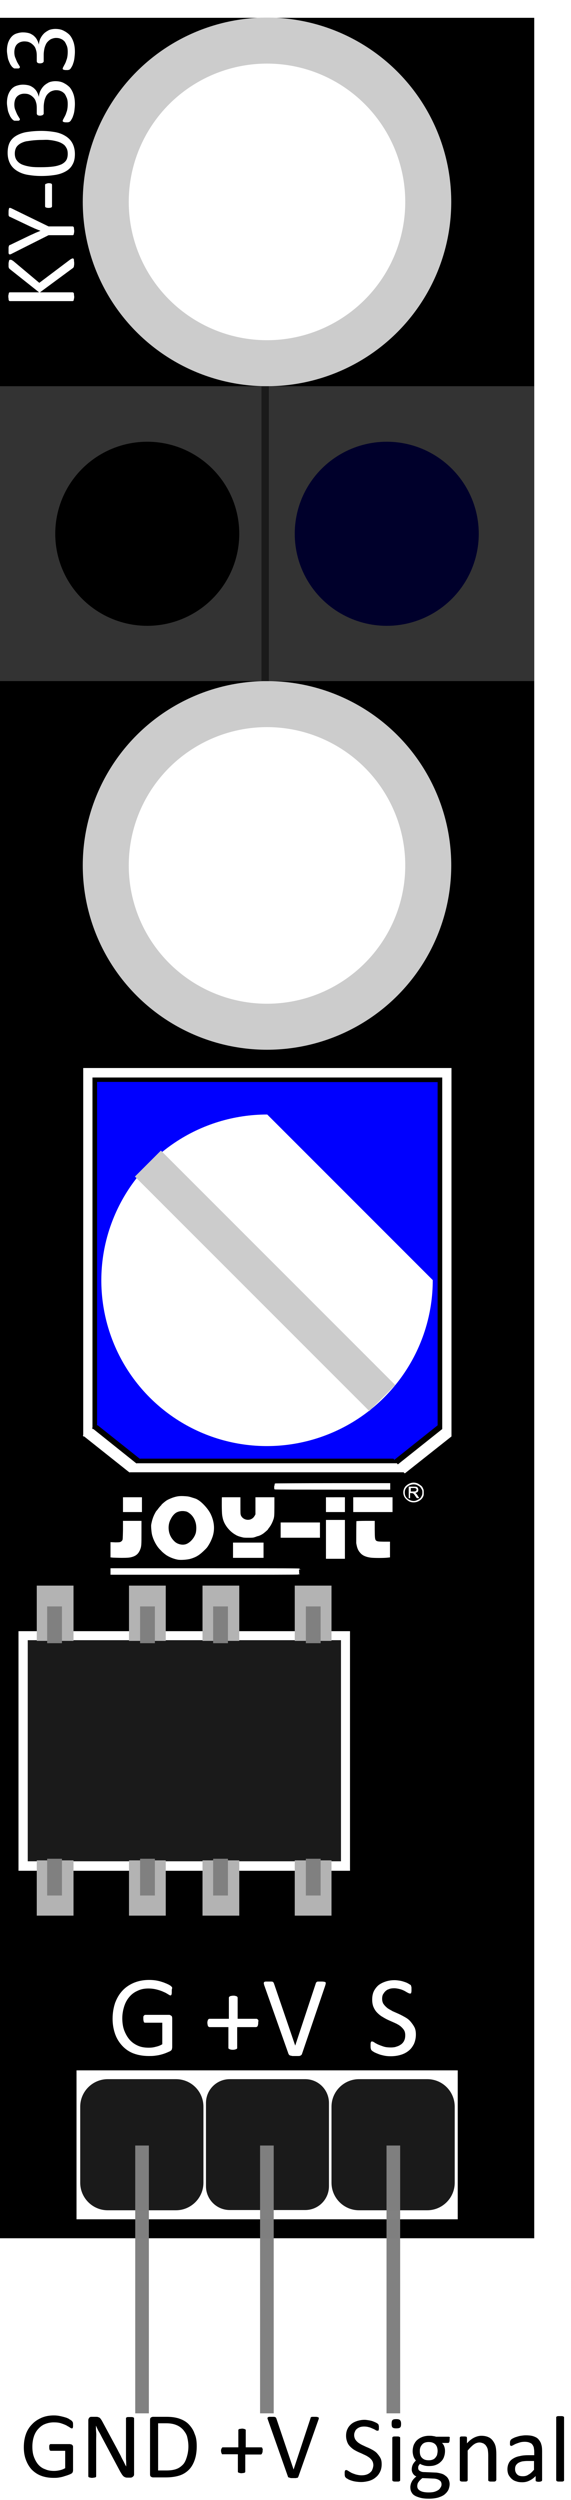 <?xml version="1.0" encoding="utf-8"?>
<!-- Generator: Adobe Illustrator 27.8.0, SVG Export Plug-In . SVG Version: 6.00 Build 0)  -->
<svg version="1.1"
	 id="svg8" xmlns:svg="http://www.w3.org/2000/svg" xmlns:rdf="http://www.w3.org/1999/02/22-rdf-syntax-ns#" xmlns:sodipodi="http://sodipodi.sourceforge.net/DTD/sodipodi-0.dtd" xmlns:dc="http://purl.org/dc/elements/1.1/" xmlns:inkscape="http://www.inkscape.org/namespaces/inkscape" xmlns:cc="http://creativecommons.org/ns#" inkscape:export-xdpi="92.921417" inkscape:export-ydpi="92.921417" inkscape:version="0.92.4 (5da689c313, 2019-01-14)"
	 xmlns="http://www.w3.org/2000/svg" xmlns:xlink="http://www.w3.org/1999/xlink" x="0px" y="0px" viewBox="0 0 247 1081"
	 style="enable-background:new 0 0 247 1081;" xml:space="preserve">
<style type="text/css">
	.st0{fill:#FFFFFF;}
	.st1{fill:#1A1A1A;}
	.st2{opacity:0.99;fill:#808080;enable-background:new    ;}
	.st3{fill:#0000FF;}
	.st4{fill:#CCCCCC;}
	.st5{fill:#B3B3B3;}
	.st6{fill:#333333;}
	.st7{fill:#00002B;}
	.st8{enable-background:new    ;}
</style>
<sodipodi:namedview  bordercolor="#666666" borderopacity="1.0" id="base" inkscape:current-layer="layer1" inkscape:cx="92.15125" inkscape:cy="1020.5943" inkscape:document-units="mm" inkscape:pageopacity="0" inkscape:pageshadow="2" inkscape:window-height="1017" inkscape:window-maximized="1" inkscape:window-width="1920" inkscape:window-x="-8" inkscape:window-y="-8" inkscape:zoom="0.22" pagecolor="#323237" showgrid="false">
	</sodipodi:namedview>
<g id="layer1" transform="translate(0,1058)" inkscape:groupmode="layer" inkscape:label="Ebene 1">
	<rect id="rect10" x="0" y="-1050.3" width="231.1" height="960.1"/>
	<rect id="rect821" x="33.1" y="-162.8" class="st0" width="164.9" height="64.4"/>
	<path id="rect825" class="st1" d="M184.8-159l-29.5,0c-6.5,0-11.9,5.3-11.9,11.9l0,32.9c0,6.5,5.3,11.9,11.9,11.9l29.5,0
		c6.5,0,11.9-5.3,11.9-11.9l0-32.9C196.7-153.7,191.4-159,184.8-159z"/>
	<path id="rect872" class="st1" d="M76.1-159l-29.5,0c-6.5,0-11.9,5.3-11.9,11.9l0,32.9c0,6.5,5.3,11.9,11.9,11.9l29.5,0
		c6.5,0,11.9-5.3,11.9-11.9l0-32.9C88-153.7,82.7-159,76.1-159z"/>
	<path id="rect874" class="st1" d="M132-159l-32.6,0c-5.7,0-10.3,4.6-10.3,10.3l0,36c0,5.7,4.6,10.3,10.3,10.3l32.6,0
		c5.7,0,10.3-4.6,10.3-10.3l0-36C142.3-154.4,137.7-159,132-159z"/>
	<rect id="rect947" x="167.2" y="-130.3" class="st2" width="5.9" height="115.8"/>
	<rect id="rect949" x="112.5" y="-130.3" class="st2" width="5.9" height="115.8"/>
	<rect id="rect951" x="58.5" y="-130.3" class="st2" width="5.9" height="115.8"/>
	<path id="rect78" inkscape:connector-curvature="0" class="st0" d="M36-596.2v158.7l-0.2,0.2l0.2,0.1v0.3h0.4l19.5,15.5v0H56
		l0.1,0.1l0.1-0.1h118.4l0.5,0.5l20.2-16v-159.3H36z"/>
	<path id="path2577" inkscape:connector-curvature="0" d="M40-592.2v151.5l-0.2,0.2l0.2,0.1v0.3h0.4l18.5,14.8v0h0.1l0.1,0.1
		l0.1-0.1h112.5l0.4,0.5l19.2-15.3v-152H40z"/>
	<path id="path2581" inkscape:connector-curvature="0" class="st3" d="M42-590.2v147.9l-0.1,0.2l0.1,0.1v0.3h0.3l18.1,14.4v0h0.1
		l0.1,0.1l0.1-0.1h109.5l0.4,0.5l18.7-14.9v-148.4L42-590.2z"/>
	
		<path id="path2585" sodipodi:cx="145.0013" sodipodi:cy="-364.24637" sodipodi:end="4.712389" sodipodi:open="true" sodipodi:rx="89.998688" sodipodi:ry="89.998688" sodipodi:start="0" sodipodi:type="arc" class="st0" d="
		M187.2-504.5c0,29-17.5,55.2-44.3,66.3c-26.8,11.1-57.6,5-78.1-15.5c-20.5-20.5-26.6-51.4-15.5-78.1c11.1-26.8,37.2-44.3,66.3-44.3
		"/>
	
		<rect id="rect2589" x="106.7" y="-576" transform="matrix(0.707 -0.707 0.707 0.707 390.157 -66.597)" class="st4" width="15.9" height="143.4"/>
	<rect id="rect2593" x="8" y="-352.7" class="st0" width="143.4" height="103.6"/>
	<rect id="rect2595" x="12" y="-348.8" class="st1" width="135.5" height="95.6"/>
	<rect id="rect2597" x="15.9" y="-253.6" class="st5" width="15.9" height="23.9"/>
	<rect id="rect2599" x="55.8" y="-253.6" class="st5" width="15.9" height="23.9"/>
	<rect id="rect2601" x="87.6" y="-253.6" class="st5" width="15.9" height="23.9"/>
	<rect id="rect2603" x="127.5" y="-253.6" class="st5" width="15.9" height="23.9"/>
	<rect id="rect2605" x="15.9" y="-372.4" class="st5" width="15.9" height="23.9"/>
	<rect id="rect2607" x="55.8" y="-372.4" class="st5" width="15.9" height="23.9"/>
	<rect id="rect2609" x="87.6" y="-372.4" class="st5" width="15.9" height="23.9"/>
	<rect id="rect2611" x="127.5" y="-372.4" class="st5" width="15.9" height="23.9"/>
	<circle id="path2621" class="st4" cx="115.5" cy="-683.8" r="79.7"/>
	<circle id="circle2623" class="st0" cx="115.5" cy="-683.8" r="59.8"/>
	<rect id="rect2667" x="20.4" y="-254.3" class="st2" width="6.4" height="15.9"/>
	<rect id="rect2669" x="60.6" y="-254.3" class="st2" width="6.4" height="15.9"/>
	<rect id="rect2671" x="92.2" y="-254.3" class="st2" width="6.4" height="15.9"/>
	<rect id="rect2673" x="132.3" y="-254.3" class="st2" width="6.4" height="15.9"/>
	<rect id="rect2675" x="20.4" y="-363.4" class="st2" width="6.4" height="15.9"/>
	<rect id="rect2677" x="60.6" y="-363.4" class="st2" width="6.4" height="15.9"/>
	<rect id="rect2679" x="92.2" y="-363.4" class="st2" width="6.4" height="15.9"/>
	<rect id="rect2681" x="132.3" y="-363.4" class="st2" width="6.4" height="15.9"/>
	<path id="path31-1" inkscape:connector-curvature="0" class="st0" d="M49.9-391.1c1.9,0,2.1-0.1,2.4-0.3c0.2-0.1,0.5-0.4,0.6-0.6
		c0.2-0.3,0.2-0.6,0.3-4.4l0-4l4,0l4,0v5c0,5.5,0,6-0.6,7.5c-0.8,1.9-1.9,2.8-4.2,3.3c-0.6,0.1-1.3,0.2-3.7,0.2
		c-1.6,0-3.4-0.1-3.9-0.1l-1-0.1l0-3.3l0-3.3L49.9-391.1L49.9-391.1z M88.2-379.9c34.4,0,42.9,0,41.4,0.2l-0.2,0l0.2,0.1
		c0.2,0.1,0.2,0.1-0.2,0.1c-0.3,0-0.1,0,0.3,0.1l0.7,0.1l-0.7,0c-0.4,0-0.6,0.1-0.5,0.1c0.2,0,0.2,0.2,0.2,0.9c0,0.9,0,0.9,0.3,0.9
		c0.2,0,0.2,0-0.2,0.1c-0.3,0-0.5,0.1-0.5,0.1c0,0.1-13.6,0.1-40.7,0.1H47.8v-1.4v-1.4L88.2-379.9z M57.3-410.6h4.1v3.2v3.2h-4.1
		h-4.1v-3.2v-3.2H57.3z M65.4-398.7c0.3-1.8,0.8-3.4,1.6-4.9c0.3-0.5,0.5-1,0.6-1c0,0,0.2-0.3,0.5-0.6c0.4-0.6,1.4-1.8,1.6-1.9
		c0.1,0,0.1-0.1,0.1-0.2c0-0.1,1-1,1.8-1.6c0.8-0.6,1.5-0.9,3-1.5c1.8-0.6,2.8-0.8,4.9-0.7c1.5,0.1,1.9,0.1,2.9,0.4
		c0.6,0.2,1.3,0.4,1.6,0.5s0.6,0.2,0.6,0.2c0.1,0,0.5,0.2,1,0.5c1.9,1.1,4.6,4.1,5.6,6.3c1.6,3.4,1.8,6.9,0.6,10.1
		c-0.5,1.3-0.9,2.1-1.5,3.1c-0.7,1.1-0.7,1.2-2.4,2.8c-1.9,1.8-3.3,2.6-5.8,3.3c-1.3,0.3-3.8,0.5-5.1,0.3c-1.8-0.3-4.1-1.2-5.5-2.3
		c-0.7-0.5-1.7-1.4-1.7-1.5c0,0-0.3-0.3-0.6-0.6c-1.5-1.5-3-4.3-3.5-6.7C65.5-395.7,65.3-398,65.4-398.7L65.4-398.7z M73.2-395.3
		c0.4,1.5,1.2,2.8,2.4,3.9c1.2,1.1,3.2,1.6,4.8,1.1c1.8-0.6,3.7-2.7,4.3-4.9c0.3-1.3,0.3-3.2-0.1-4.5c-0.5-1.8-1.5-3.2-2.8-4.1
		c-0.6-0.4-0.9-0.6-1.5-0.7c-1.4-0.3-2.8-0.1-3.8,0.4c-0.9,0.4-2,1.6-2.6,2.9C72.9-399.5,72.7-397.3,73.2-395.3L73.2-395.3z
		 M96-410.6c0.1,0,1.9,0,4.1,0l3.9,0l0,3.6c0,3.4,0,3.6,0.2,4.2c0.6,1.5,2.4,2.3,4.1,1.8c0.8-0.3,1.4-0.8,1.8-1.5l0.4-0.7l0-3.7
		l0-3.7h4.1h4.1l0,4.2c0,3.9-0.1,4.2-0.3,5c-0.5,1.6-1.2,3-2.1,4.1c-0.2,0.3-0.4,0.5-0.4,0.6c0,0.1-1,1-1.9,1.7
		c-0.8,0.6-1.9,1.1-2.4,1.2c-0.2,0-0.7,0.2-1.2,0.4c-0.9,0.3-1.1,0.3-2.9,0.3c-1.8,0-2.1,0-3.1-0.3c-1.6-0.4-2.1-0.7-3.2-1.4
		c-1.2-0.8-2.2-1.8-3.1-3c-1.2-1.7-1.7-3-2-5.1C95.9-404.2,95.9-410.5,96-410.6L96-410.6z M107.4-391h6.6v3.3v3.3h-6.6h-6.6v-3.3
		v-3.3H107.4z M118.7-415.7c0.1,0,0.1-0.2,0.1-0.4c0-0.4,0-0.4,0.5-0.5c0.3,0,11.5-0.1,25-0.1l24.5,0l0,1.4l0,1.4h-24.9
		c-13.7,0-25,0-25.1-0.1c-0.1-0.1-0.2-0.2-0.2-1C118.6-415.4,118.7-415.7,118.7-415.7L118.7-415.7z M129.9-399.7h8.5v3.3v3.3h-8.5
		h-8.5v-3.3v-3.3H129.9z M145.1-410.6h4.1v3.2v3.2h-4.1H141v-3.2v-3.2H145.1z M145.1-400.8h4.1v8.4v8.4h-4.1H141v-8.4v-8.4H145.1z
		 M161.3-410.6h8.5v3.2v3.2h-8.5h-8.5v-3.2v-3.2H161.3z M154.2-400.3c0.1,0,1.9-0.1,4-0.1l3.9,0l0,3.8c0.1,5.4-0.2,5.1,4,5.2l2.6,0
		v3.4v3.4l-1,0.1c-1.5,0.2-6.1,0.2-7.4,0c-2.2-0.3-3.6-1-4.5-2.1c-1-1.1-1.4-2.3-1.7-4.2C154.1-391.9,154.1-400.2,154.2-400.3
		L154.2-400.3z M174.6-413.8c0.2-0.7,0.6-1.4,1.1-1.8c1.8-1.6,4.1-1.8,5.9-0.4c0.9,0.6,1.1,0.9,1.4,1.6c0.3,0.6,0.3,0.8,0.3,1.8
		c0,1,0,1.2-0.3,1.8c-0.6,1.3-2.2,2.3-3.7,2.4c-1.4,0.1-2.5-0.3-3.6-1.4C174.6-410.8,174.2-412.4,174.6-413.8L174.6-413.8z
		 M175.4-411.1c0.4,0.9,1.5,1.7,2.7,2c1.2,0.3,2.1,0,3.4-0.9c0.3-0.2,0.6-0.5,0.8-1c0.3-0.6,0.4-0.8,0.4-1.6c0-0.8,0-1-0.4-1.6
		c-0.3-0.6-0.5-0.8-1-1.2c-0.4-0.2-0.9-0.5-1.2-0.6c-1.9-0.6-4.1,0.4-4.8,2.1C175-413.3,175-411.9,175.4-411.1z M178.4-415.2
		c0.8,0,1.6,0,1.8,0.1c0.7,0.2,1,1.5,0.5,2.1c-0.1,0.2-0.4,0.3-0.6,0.4l-0.4,0.1l0.4,0.4c0.2,0.2,0.5,0.7,0.7,1
		c0.2,0.3,0.4,0.6,0.4,0.6c0.2,0.1,0.1,0.3-0.4,0.3l-0.5,0l-0.7-1c-0.7-1.1-0.9-1.2-1.7-1.2h-0.5v1.1v1.1l-0.3,0l-0.3,0l0-2.5l0-2.5
		L178.4-415.2z M178.6-413.1c0.8,0,1,0,1.3-0.2c0.6-0.5,0.3-1.2-0.6-1.3c-0.4,0-1.4,0-1.6,0c0,0,0,0.3,0,0.8v0.7L178.6-413.1z"/>
	<circle id="circle2717" class="st4" cx="115.5" cy="-970.7" r="79.7"/>
	<circle id="circle2719" class="st0" cx="115.5" cy="-970.7" r="59.8"/>
	<rect id="rect2721" x="0" y="-891" class="st6" width="231.1" height="127.5"/>
	<circle id="path2723" cx="63.7" cy="-827.2" r="39.8"/>
	<circle id="circle2725" class="st7" cx="167.3" cy="-827.2" r="39.8"/>
	<rect id="rect2727" x="113.1" y="-891" class="st1" width="3.2" height="127.5"/>
	<g class="st8">
		<path d="M31.6-9.5c0,0.3,0,0.5,0,0.7s-0.1,0.4-0.1,0.5s-0.1,0.2-0.2,0.3C31.2-8,31.1-8,31-8c-0.2,0-0.4-0.1-0.8-0.4
			s-0.9-0.5-1.5-0.9c-0.6-0.3-1.4-0.6-2.3-0.9c-0.9-0.3-1.9-0.4-3.2-0.4c-1.4,0-2.7,0.3-3.9,0.8c-1.2,0.5-2.1,1.3-2.9,2.2
			c-0.8,0.9-1.4,2-1.8,3.3c-0.4,1.3-0.6,2.7-0.6,4.2c0,1.7,0.2,3.2,0.7,4.5s1.1,2.4,1.9,3.3c0.8,0.9,1.8,1.6,3,2
			c1.1,0.5,2.4,0.7,3.8,0.7c0.8,0,1.6-0.1,2.5-0.3s1.6-0.5,2.3-0.9V1.7H22c-0.2,0-0.4-0.1-0.5-0.3c-0.1-0.2-0.2-0.6-0.2-1.1
			c0-0.3,0-0.5,0-0.7s0.1-0.3,0.1-0.4c0.1-0.1,0.1-0.2,0.2-0.3c0.1-0.1,0.2-0.1,0.3-0.1h8.3c0.1,0,0.3,0,0.4,0.1
			C30.9-1.1,31-1,31.2-0.9c0.1,0.1,0.2,0.3,0.3,0.4s0.1,0.4,0.1,0.6v10c0,0.4-0.1,0.7-0.2,0.9c-0.1,0.3-0.4,0.5-0.8,0.7
			s-0.9,0.4-1.5,0.6c-0.6,0.2-1.3,0.4-1.9,0.6c-0.7,0.2-1.3,0.3-2,0.4c-0.7,0.1-1.3,0.1-2,0.1c-2,0-3.8-0.3-5.4-0.9
			c-1.6-0.6-2.9-1.5-4.1-2.7c-1.1-1.2-1.9-2.6-2.5-4.2c-0.6-1.6-0.9-3.4-0.9-5.4c0-2.1,0.3-4,0.9-5.7s1.5-3.1,2.7-4.3
			c1.1-1.2,2.5-2.1,4.1-2.8c1.6-0.7,3.4-1,5.3-1c1,0,1.9,0.1,2.8,0.3c0.9,0.2,1.7,0.4,2.3,0.6c0.7,0.2,1.3,0.5,1.7,0.8
			c0.5,0.3,0.8,0.5,1,0.7s0.3,0.4,0.4,0.6C31.6-10.3,31.6-9.9,31.6-9.5z"/>
		<path d="M58,11.7c0,0.3,0,0.5-0.1,0.7c-0.1,0.2-0.2,0.3-0.4,0.5c-0.1,0.1-0.3,0.2-0.5,0.3s-0.4,0.1-0.5,0.1h-1.2
			c-0.4,0-0.7,0-1-0.1c-0.3-0.1-0.5-0.2-0.8-0.4c-0.2-0.2-0.5-0.5-0.7-0.8c-0.2-0.3-0.5-0.8-0.8-1.3L44-4.3
			c-0.4-0.8-0.8-1.6-1.3-2.4s-0.8-1.7-1.2-2.5h0c0,1,0,2,0.1,3s0,2,0,3v15.9c0,0.1,0,0.2-0.1,0.3c-0.1,0.1-0.2,0.2-0.3,0.2
			c-0.1,0-0.3,0.1-0.5,0.1c-0.2,0-0.5,0.1-0.8,0.1c-0.3,0-0.6,0-0.8-0.1c-0.2,0-0.4-0.1-0.5-0.1c-0.1,0-0.2-0.1-0.3-0.2
			c-0.1-0.1-0.1-0.2-0.1-0.3v-24.2c0-0.5,0.2-0.9,0.5-1.2s0.6-0.3,1-0.3h1.7c0.4,0,0.7,0,1,0.1c0.3,0.1,0.5,0.2,0.7,0.3
			c0.2,0.2,0.4,0.4,0.6,0.7c0.2,0.3,0.4,0.6,0.6,1l6.2,11.5c0.4,0.7,0.7,1.4,1.1,2.1c0.4,0.7,0.7,1.3,1,2c0.3,0.6,0.7,1.3,1,1.9
			c0.3,0.6,0.6,1.3,1,1.9h0c0-1.1,0-2.2-0.1-3.3c0-1.2,0-2.3,0-3.3v-14.2c0-0.1,0-0.2,0.1-0.3c0.1-0.1,0.2-0.2,0.3-0.2
			c0.1-0.1,0.3-0.1,0.5-0.1c0.2,0,0.5,0,0.9,0c0.3,0,0.6,0,0.8,0s0.4,0.1,0.5,0.1c0.1,0.1,0.2,0.1,0.3,0.2c0.1,0.1,0.1,0.2,0.1,0.3
			V11.7z"/>
		<path d="M85.1-0.3c0,2.3-0.3,4.3-0.9,6c-0.6,1.7-1.4,3.1-2.5,4.2c-1.1,1.1-2.5,2-4.1,2.5s-3.6,0.8-5.8,0.8h-5.6
			c-0.3,0-0.6-0.1-0.9-0.3s-0.4-0.6-0.4-1.1v-23.4c0-0.5,0.1-0.9,0.4-1.1s0.6-0.3,0.9-0.3h5.9c2.3,0,4.2,0.3,5.8,0.9
			c1.6,0.6,2.9,1.4,3.9,2.5s1.9,2.4,2.4,4C84.9-4.1,85.1-2.3,85.1-0.3z M81.5-0.2c0-1.4-0.2-2.7-0.5-4S80-6.4,79.3-7.3
			c-0.8-0.9-1.7-1.6-2.9-2.1c-1.2-0.5-2.6-0.8-4.4-0.8h-3.6v20.4H72c1.7,0,3.1-0.2,4.2-0.6c1.2-0.4,2.1-1.1,2.9-1.9s1.3-2,1.7-3.3
			S81.5,1.6,81.5-0.2z"/>
	</g>
	<g class="st8">
		<path d="M165.1,7.5c0,1.2-0.2,2.3-0.7,3.3c-0.5,1-1.1,1.8-1.9,2.4c-0.8,0.7-1.8,1.2-2.8,1.5c-1.1,0.3-2.3,0.5-3.5,0.5
			c-0.9,0-1.7-0.1-2.4-0.2c-0.8-0.1-1.4-0.3-2-0.5c-0.6-0.2-1.1-0.4-1.5-0.7c-0.4-0.2-0.7-0.4-0.8-0.6c-0.2-0.2-0.3-0.4-0.3-0.6
			c-0.1-0.2-0.1-0.6-0.1-1c0-0.3,0-0.5,0-0.7s0.1-0.4,0.1-0.5c0.1-0.1,0.1-0.2,0.2-0.3c0.1,0,0.2-0.1,0.3-0.1c0.2,0,0.5,0.1,0.8,0.3
			c0.3,0.2,0.8,0.5,1.3,0.8c0.5,0.3,1.2,0.5,2,0.8c0.8,0.2,1.6,0.4,2.6,0.4c0.8,0,1.5-0.1,2.1-0.3c0.6-0.2,1.2-0.5,1.6-0.9
			c0.5-0.4,0.8-0.8,1-1.4c0.2-0.5,0.4-1.2,0.4-1.8c0-0.7-0.2-1.4-0.5-1.9c-0.3-0.5-0.8-1-1.3-1.4c-0.6-0.4-1.2-0.8-1.9-1.1
			c-0.7-0.3-1.4-0.7-2.2-1c-0.7-0.3-1.5-0.7-2.2-1.1c-0.7-0.4-1.3-0.9-1.9-1.5s-1-1.2-1.3-2c-0.3-0.8-0.5-1.7-0.5-2.7
			c0-1.1,0.2-2.1,0.6-2.9c0.4-0.9,1-1.6,1.7-2.2c0.7-0.6,1.6-1,2.5-1.3c1-0.3,2-0.5,3.2-0.5c0.6,0,1.2,0.1,1.8,0.2
			c0.6,0.1,1.1,0.2,1.7,0.4c0.5,0.2,1,0.4,1.4,0.6c0.4,0.2,0.7,0.4,0.8,0.5c0.1,0.1,0.2,0.2,0.3,0.3c0,0.1,0.1,0.2,0.1,0.3
			c0,0.1,0,0.3,0.1,0.4c0,0.2,0,0.4,0,0.6c0,0.2,0,0.5,0,0.6c0,0.2-0.1,0.3-0.1,0.5s-0.1,0.2-0.2,0.3C163.3-7,163.2-7,163.1-7
			c-0.1,0-0.4-0.1-0.7-0.3c-0.3-0.2-0.7-0.4-1.2-0.6c-0.5-0.2-1-0.5-1.6-0.6c-0.6-0.2-1.3-0.3-2.1-0.3c-0.7,0-1.4,0.1-1.9,0.3
			c-0.5,0.2-1,0.5-1.3,0.8c-0.4,0.3-0.6,0.7-0.8,1.2c-0.2,0.4-0.3,0.9-0.3,1.4c0,0.7,0.2,1.4,0.5,1.9c0.3,0.5,0.8,1,1.3,1.4
			c0.6,0.4,1.2,0.8,1.9,1.1c0.7,0.3,1.4,0.7,2.2,1c0.7,0.3,1.5,0.7,2.2,1.1c0.7,0.4,1.4,0.9,1.9,1.5s1,1.2,1.4,2
			S165.1,6.5,165.1,7.5z"/>
		<path d="M173.5-10c0,0.8-0.1,1.3-0.4,1.6S172.2-8,171.4-8c-0.8,0-1.3-0.1-1.6-0.4s-0.4-0.8-0.4-1.6c0-0.8,0.1-1.3,0.4-1.6
			c0.3-0.3,0.8-0.4,1.6-0.4c0.8,0,1.3,0.1,1.6,0.4S173.5-10.8,173.5-10z M173.1,14.4c0,0.1,0,0.2-0.1,0.3c-0.1,0.1-0.1,0.1-0.3,0.2
			c-0.1,0.1-0.3,0.1-0.5,0.1c-0.2,0-0.5,0-0.8,0c-0.3,0-0.6,0-0.8,0s-0.4-0.1-0.5-0.1c-0.1-0.1-0.2-0.1-0.3-0.2
			c0-0.1-0.1-0.2-0.1-0.3V-3.9c0-0.1,0-0.2,0.1-0.3c0-0.1,0.1-0.1,0.3-0.2c0.1-0.1,0.3-0.1,0.5-0.1s0.5,0,0.8,0c0.3,0,0.6,0,0.8,0
			c0.2,0,0.4,0.1,0.5,0.1c0.1,0.1,0.2,0.1,0.3,0.2c0.1,0.1,0.1,0.2,0.1,0.3V14.4z"/>
		<path d="M194.5-3c0,0.5-0.1,0.8-0.2,1c-0.1,0.2-0.3,0.3-0.5,0.3h-2.6c0.5,0.5,0.8,1,1,1.6s0.3,1.2,0.3,1.8c0,1.1-0.2,2-0.5,2.8
			c-0.3,0.8-0.8,1.5-1.5,2.1c-0.6,0.6-1.4,1-2.2,1.3c-0.9,0.3-1.8,0.4-2.9,0.4c-0.7,0-1.5-0.1-2.1-0.3c-0.7-0.2-1.2-0.4-1.6-0.7
			c-0.2,0.2-0.4,0.5-0.6,0.8c-0.2,0.3-0.2,0.7-0.2,1.1c0,0.5,0.2,0.9,0.7,1.2s1,0.5,1.8,0.5l4.8,0.2c0.9,0,1.7,0.2,2.5,0.4
			c0.8,0.2,1.4,0.5,2,1c0.6,0.4,1,0.9,1.3,1.5c0.3,0.6,0.5,1.3,0.5,2.1c0,0.8-0.2,1.6-0.5,2.4c-0.4,0.8-0.9,1.4-1.6,2
			s-1.6,1-2.8,1.4c-1.1,0.3-2.4,0.5-4,0.5c-1.5,0-2.7-0.1-3.8-0.4s-1.9-0.6-2.5-1c-0.7-0.4-1.1-1-1.4-1.6c-0.3-0.6-0.4-1.3-0.4-2
			c0-0.4,0.1-0.9,0.2-1.3c0.1-0.4,0.3-0.8,0.5-1.2c0.2-0.4,0.5-0.7,0.8-1.1c0.3-0.3,0.7-0.7,1.1-1c-0.7-0.3-1.2-0.8-1.5-1.3
			c-0.3-0.5-0.5-1.1-0.5-1.7c0-0.8,0.2-1.6,0.5-2.2c0.3-0.6,0.8-1.2,1.3-1.7c-0.4-0.5-0.8-1.1-1-1.7c-0.2-0.6-0.4-1.4-0.4-2.3
			c0-1,0.2-2,0.5-2.8c0.4-0.8,0.8-1.5,1.5-2.1s1.4-1,2.2-1.3s1.8-0.5,2.9-0.5c0.6,0,1.1,0,1.6,0.1s0.9,0.1,1.4,0.3h5.5
			c0.2,0,0.4,0.1,0.5,0.3C194.5-3.8,194.5-3.5,194.5-3z M191,16.2c0-0.8-0.3-1.4-1-1.8c-0.6-0.4-1.5-0.7-2.6-0.7l-4.7-0.2
			c-0.4,0.3-0.8,0.7-1.1,1s-0.5,0.6-0.7,0.9c-0.2,0.3-0.3,0.6-0.3,0.8c-0.1,0.3-0.1,0.5-0.1,0.8c0,0.9,0.4,1.5,1.3,2
			c0.9,0.5,2.1,0.7,3.7,0.7c1,0,1.9-0.1,2.5-0.3c0.7-0.2,1.2-0.5,1.7-0.8c0.4-0.3,0.7-0.7,0.9-1.1C190.9,17.1,191,16.7,191,16.2z
			 M189.3,1.8c0-1.2-0.3-2.2-1-2.9c-0.7-0.7-1.7-1-2.9-1c-0.6,0-1.2,0.1-1.7,0.3c-0.5,0.2-0.9,0.5-1.2,0.9c-0.3,0.4-0.6,0.8-0.7,1.3
			c-0.2,0.5-0.2,1-0.2,1.6c0,1.2,0.3,2.2,1,2.8c0.7,0.7,1.6,1,2.9,1c0.7,0,1.2-0.1,1.7-0.3c0.5-0.2,0.9-0.5,1.2-0.9
			c0.3-0.4,0.6-0.8,0.7-1.3S189.3,2.3,189.3,1.8z"/>
		<path d="M214.6,14.4c0,0.1,0,0.2-0.1,0.3c-0.1,0.1-0.1,0.1-0.3,0.2c-0.1,0.1-0.3,0.1-0.5,0.1c-0.2,0-0.5,0-0.8,0
			c-0.3,0-0.6,0-0.8,0c-0.2,0-0.4-0.1-0.5-0.1c-0.1-0.1-0.2-0.1-0.3-0.2c-0.1-0.1-0.1-0.2-0.1-0.3V3.7c0-1-0.1-1.9-0.2-2.5
			s-0.4-1.2-0.7-1.6c-0.3-0.5-0.7-0.8-1.2-1.1c-0.5-0.2-1.1-0.4-1.7-0.4c-0.8,0-1.7,0.3-2.5,0.9s-1.7,1.5-2.6,2.6v12.8
			c0,0.1,0,0.2-0.1,0.3c-0.1,0.1-0.1,0.1-0.3,0.2c-0.1,0.1-0.3,0.1-0.5,0.1c-0.2,0-0.5,0-0.8,0c-0.3,0-0.6,0-0.8,0s-0.4-0.1-0.5-0.1
			c-0.1-0.1-0.2-0.1-0.3-0.2c0-0.1-0.1-0.2-0.1-0.3V-3.9c0-0.1,0-0.2,0.1-0.3c0-0.1,0.1-0.1,0.2-0.2s0.3-0.1,0.5-0.1s0.4,0,0.8,0
			c0.3,0,0.5,0,0.7,0c0.2,0,0.3,0.1,0.5,0.1s0.2,0.1,0.2,0.2c0,0.1,0.1,0.2,0.1,0.3v2.4c1-1.2,2.1-2,3.1-2.5c1-0.5,2.1-0.8,3.1-0.8
			c1.2,0,2.2,0.2,3.1,0.6s1.5,1,2,1.7s0.9,1.5,1.1,2.4s0.3,2,0.3,3.3V14.4z"/>
		<path d="M234.5,14.4c0,0.2-0.1,0.3-0.2,0.4s-0.3,0.1-0.4,0.2c-0.2,0-0.5,0.1-0.8,0.1c-0.4,0-0.6,0-0.8-0.1c-0.2,0-0.4-0.1-0.5-0.2
			s-0.1-0.2-0.1-0.4v-1.8c-0.8,0.9-1.7,1.5-2.7,2c-1,0.5-2,0.7-3.1,0.7c-1,0-1.8-0.1-2.6-0.4c-0.8-0.2-1.4-0.6-2-1.1
			c-0.5-0.5-1-1.1-1.3-1.7s-0.5-1.5-0.5-2.4c0-1,0.2-1.9,0.6-2.7c0.4-0.8,1-1.4,1.8-1.9c0.8-0.5,1.7-0.9,2.9-1.1
			c1.1-0.3,2.4-0.4,3.8-0.4h2.5V2.2c0-0.7-0.1-1.3-0.2-1.9c-0.1-0.5-0.4-1-0.7-1.4c-0.3-0.4-0.8-0.6-1.3-0.8
			c-0.5-0.2-1.2-0.3-1.9-0.3c-0.8,0-1.6,0.1-2.2,0.3s-1.2,0.4-1.7,0.6s-0.9,0.5-1.2,0.6c-0.3,0.2-0.6,0.3-0.7,0.3
			c-0.1,0-0.2,0-0.3-0.1c-0.1-0.1-0.2-0.1-0.2-0.2c-0.1-0.1-0.1-0.2-0.1-0.4s0-0.4,0-0.6c0-0.3,0-0.6,0.1-0.8c0-0.2,0.2-0.4,0.3-0.6
			c0.2-0.2,0.5-0.4,0.9-0.6c0.4-0.2,1-0.5,1.5-0.6c0.6-0.2,1.2-0.4,1.9-0.5c0.7-0.1,1.4-0.2,2.1-0.2c1.3,0,2.4,0.1,3.3,0.4
			c0.9,0.3,1.7,0.7,2.2,1.3s1,1.3,1.2,2.1c0.3,0.9,0.4,1.8,0.4,3V14.4z M231.1,6.1h-2.9c-0.9,0-1.7,0.1-2.4,0.2
			c-0.7,0.2-1.2,0.4-1.7,0.7c-0.4,0.3-0.8,0.7-1,1.1c-0.2,0.4-0.3,0.9-0.3,1.5c0,0.9,0.3,1.7,0.9,2.3c0.6,0.6,1.4,0.8,2.5,0.8
			c0.9,0,1.7-0.2,2.4-0.7c0.8-0.4,1.5-1.1,2.4-2.1V6.1z"/>
		<path d="M244,14.4c0,0.1,0,0.2-0.1,0.3c-0.1,0.1-0.1,0.1-0.3,0.2c-0.1,0.1-0.3,0.1-0.5,0.1c-0.2,0-0.5,0-0.8,0c-0.3,0-0.6,0-0.8,0
			s-0.4-0.1-0.5-0.1c-0.1-0.1-0.2-0.1-0.3-0.2c0-0.1-0.1-0.2-0.1-0.3v-27.1c0-0.1,0-0.2,0.1-0.3c0-0.1,0.1-0.1,0.3-0.2
			c0.1-0.1,0.3-0.1,0.5-0.1c0.2,0,0.5,0,0.8,0c0.3,0,0.6,0,0.8,0c0.2,0,0.4,0.1,0.5,0.1c0.1,0.1,0.2,0.1,0.3,0.2
			c0.1,0.1,0.1,0.2,0.1,0.3V14.4z"/>
	</g>
	<g class="st8">
		<path d="M113.6,1.7c0,0.3,0,0.5-0.1,0.7c0,0.2-0.1,0.3-0.2,0.5c-0.1,0.1-0.1,0.2-0.2,0.3s-0.2,0.1-0.3,0.1h-6.7v7.4
			c0,0.1,0,0.2-0.1,0.3c-0.1,0.1-0.1,0.1-0.3,0.2c-0.1,0.1-0.3,0.1-0.5,0.1c-0.2,0-0.4,0.1-0.7,0.1c-0.3,0-0.5,0-0.7-0.1
			c-0.2,0-0.4-0.1-0.5-0.1c-0.1-0.1-0.2-0.1-0.3-0.2c-0.1-0.1-0.1-0.2-0.1-0.3V3.2h-6.7c-0.1,0-0.2,0-0.3-0.1
			C96.1,3.1,96,3,95.9,2.9c-0.1-0.1-0.1-0.3-0.2-0.5c0-0.2-0.1-0.4-0.1-0.7c0-0.2,0-0.5,0.1-0.6c0-0.2,0.1-0.3,0.2-0.5
			c0.1-0.1,0.1-0.2,0.2-0.3c0.1-0.1,0.2-0.1,0.3-0.1h6.7v-7.4c0-0.1,0-0.2,0.1-0.3c0.1-0.1,0.1-0.2,0.3-0.2c0.1-0.1,0.3-0.1,0.5-0.1
			c0.2,0,0.4-0.1,0.7-0.1c0.3,0,0.5,0,0.7,0.1c0.2,0,0.3,0.1,0.5,0.1c0.1,0.1,0.2,0.1,0.3,0.2c0.1,0.1,0.1,0.2,0.1,0.3v7.4h6.7
			c0.1,0,0.2,0,0.3,0.1c0.1,0.1,0.2,0.1,0.2,0.3s0.1,0.3,0.2,0.5C113.6,1.3,113.6,1.5,113.6,1.7z"/>
		<path d="M129.1,12.8c-0.1,0.1-0.1,0.3-0.2,0.4s-0.2,0.2-0.4,0.2s-0.4,0.1-0.6,0.1c-0.3,0-0.6,0-1,0c-0.3,0-0.6,0-0.8,0
			c-0.2,0-0.4,0-0.6-0.1s-0.3-0.1-0.4-0.1c-0.1,0-0.2-0.1-0.3-0.1c-0.1-0.1-0.1-0.1-0.2-0.2c0-0.1-0.1-0.2-0.1-0.3l-8.6-24.4
			c-0.1-0.3-0.2-0.5-0.2-0.7c0-0.2,0.1-0.3,0.2-0.4c0.1-0.1,0.3-0.2,0.6-0.2c0.3,0,0.6,0,1.1,0c0.4,0,0.7,0,0.9,0s0.4,0.1,0.5,0.1
			c0.1,0.1,0.2,0.1,0.3,0.2c0.1,0.1,0.1,0.2,0.2,0.3L127,9.8h0l7.3-22.1c0-0.1,0.1-0.3,0.1-0.4c0.1-0.1,0.1-0.2,0.3-0.2
			c0.1-0.1,0.3-0.1,0.6-0.1c0.2,0,0.6,0,1,0c0.4,0,0.8,0,1,0.1c0.2,0,0.4,0.1,0.5,0.2s0.1,0.2,0.1,0.4s-0.1,0.4-0.2,0.7L129.1,12.8z
			"/>
	</g>
	<g class="st8">
		<path class="st0" d="M31.4-946.3c0.1,0,0.2,0,0.3,0.1c0.1,0.1,0.2,0.1,0.2,0.3c0.1,0.1,0.1,0.3,0.1,0.6s0.1,0.6,0.1,1
			c0,0.5,0,0.9-0.1,1.2c0,0.3-0.1,0.6-0.2,0.7c-0.1,0.2-0.2,0.3-0.4,0.4l-14.1,10.4h14.1c0.1,0,0.2,0,0.3,0.1
			c0.1,0.1,0.2,0.2,0.2,0.3c0.1,0.1,0.1,0.3,0.1,0.6s0.1,0.5,0.1,0.9c0,0.3,0,0.6-0.1,0.9s-0.1,0.4-0.1,0.6
			c-0.1,0.1-0.1,0.2-0.2,0.3c-0.1,0.1-0.2,0.1-0.3,0.1H4.3c-0.1,0-0.2,0-0.3-0.1c-0.1-0.1-0.2-0.2-0.2-0.3c-0.1-0.1-0.1-0.3-0.1-0.6
			c0-0.2-0.1-0.5-0.1-0.9c0-0.4,0-0.7,0.1-0.9c0-0.2,0.1-0.4,0.1-0.6s0.1-0.2,0.2-0.3c0.1-0.1,0.2-0.1,0.3-0.1h12.6l-12.6-10
			c-0.1-0.1-0.2-0.2-0.3-0.3c-0.1-0.1-0.2-0.3-0.2-0.4c-0.1-0.2-0.1-0.4-0.1-0.6c0-0.2,0-0.5,0-0.9c0-0.4,0-0.7,0.1-0.9
			c0-0.2,0.1-0.4,0.1-0.6c0.1-0.1,0.1-0.2,0.2-0.3s0.2-0.1,0.3-0.1c0.2,0,0.4,0,0.6,0.1c0.2,0.1,0.5,0.3,0.8,0.5l11.2,9.4l13.4-10.1
			c0.4-0.2,0.6-0.4,0.8-0.4S31.3-946.3,31.4-946.3z"/>
		<path class="st0" d="M21-960.1h10.4c0.1,0,0.2,0,0.3,0.1c0.1,0.1,0.2,0.2,0.2,0.3c0.1,0.1,0.1,0.3,0.1,0.6s0.1,0.5,0.1,0.9
			c0,0.4,0,0.7-0.1,0.9c0,0.2-0.1,0.4-0.1,0.6c-0.1,0.2-0.1,0.3-0.2,0.3c-0.1,0.1-0.2,0.1-0.3,0.1H21l-15.9,8
			c-0.3,0.2-0.6,0.3-0.8,0.3c-0.2,0-0.3,0-0.4-0.1c-0.1-0.1-0.2-0.3-0.2-0.6c0-0.3,0-0.7,0-1.1c0-0.4,0-0.8,0-1.1
			c0-0.3,0.1-0.5,0.1-0.6c0.1-0.2,0.1-0.3,0.2-0.4s0.2-0.2,0.4-0.2l8.1-3.9c0.8-0.4,1.6-0.7,2.4-1.1c0.8-0.4,1.7-0.7,2.6-1.1v0
			c-0.8-0.3-1.7-0.7-2.5-1c-0.8-0.4-1.6-0.7-2.4-1.1l-8.2-3.9c-0.1,0-0.3-0.1-0.4-0.2c-0.1-0.1-0.2-0.2-0.2-0.3
			c-0.1-0.1-0.1-0.3-0.1-0.6c0-0.2,0-0.6,0-0.9c0-0.5,0-0.9,0.1-1.2c0-0.3,0.1-0.5,0.2-0.6c0.1-0.1,0.2-0.2,0.4-0.1
			c0.2,0,0.4,0.1,0.8,0.3L21-960.1z"/>
		<path class="st0" d="M21-978.8c0.6,0,1,0.1,1.2,0.2c0.2,0.1,0.3,0.3,0.3,0.6v9.1c0,0.3-0.1,0.5-0.3,0.6s-0.6,0.2-1.2,0.2
			s-0.9-0.1-1.2-0.2c-0.2-0.1-0.3-0.3-0.3-0.6v-9.1c0-0.1,0-0.2,0.1-0.3c0-0.1,0.1-0.2,0.3-0.2c0.1-0.1,0.3-0.1,0.5-0.2
			C20.5-978.7,20.7-978.8,21-978.8z"/>
		<path class="st0" d="M17.8-1001.4c2.2,0,4.1,0.2,5.9,0.5c1.8,0.3,3.3,0.9,4.6,1.7c1.3,0.8,2.3,1.8,3,3.1c0.7,1.3,1.1,2.9,1.1,4.7
			c0,1.8-0.3,3.3-1,4.5c-0.6,1.2-1.6,2.2-2.8,2.9c-1.2,0.7-2.7,1.3-4.5,1.6c-1.8,0.3-3.9,0.5-6.2,0.5c-2.2,0-4.1-0.2-5.9-0.5
			c-1.8-0.3-3.3-0.9-4.6-1.7c-1.3-0.8-2.3-1.8-3-3.1c-0.7-1.3-1.1-2.9-1.1-4.7c0-1.8,0.3-3.3,0.9-4.5s1.6-2.2,2.8-2.9
			c1.2-0.7,2.7-1.3,4.5-1.6C13.4-1001.2,15.5-1001.4,17.8-1001.4z M18.1-997.5c-1.4,0-2.7,0.1-3.8,0.2c-1.1,0.1-2.1,0.3-3,0.4
			c-0.9,0.2-1.6,0.5-2.2,0.8c-0.6,0.3-1.1,0.7-1.5,1.1c-0.4,0.4-0.7,0.9-0.9,1.5c-0.2,0.6-0.3,1.2-0.3,1.9c0,1.2,0.3,2.2,0.9,3
			c0.6,0.8,1.4,1.4,2.4,1.8c1,0.4,2.2,0.7,3.6,0.9c1.4,0.2,2.8,0.2,4.4,0.2c2.1,0,3.9-0.1,5.4-0.3c1.5-0.2,2.7-0.6,3.6-1
			c0.9-0.5,1.6-1.1,2-1.8c0.4-0.7,0.6-1.6,0.6-2.7c0-0.8-0.1-1.5-0.4-2.2c-0.3-0.6-0.6-1.1-1.1-1.6c-0.5-0.4-1.1-0.8-1.8-1.1
			c-0.7-0.3-1.4-0.5-2.3-0.7s-1.7-0.3-2.7-0.4S19.1-997.5,18.1-997.5z"/>
		<path class="st0" d="M23.9-1022.9c1.3,0,2.5,0.2,3.5,0.7c1,0.5,1.9,1.1,2.7,1.9c0.7,0.8,1.3,1.9,1.7,3.1c0.4,1.2,0.6,2.6,0.6,4.2
			c0,0.9-0.1,1.8-0.2,2.7s-0.3,1.6-0.5,2.2s-0.4,1.2-0.7,1.6c-0.2,0.4-0.4,0.7-0.5,0.8c-0.1,0.1-0.2,0.2-0.3,0.3
			c-0.1,0.1-0.2,0.1-0.4,0.2c-0.1,0-0.3,0.1-0.5,0.1c-0.2,0-0.5,0-0.8,0c-0.5,0-0.9-0.1-1.1-0.2c-0.2-0.1-0.3-0.3-0.3-0.4
			c0-0.1,0.1-0.4,0.3-0.8c0.2-0.4,0.5-0.9,0.8-1.5c0.3-0.6,0.5-1.3,0.8-2.2c0.2-0.8,0.3-1.8,0.3-2.8c0-1-0.1-1.9-0.4-2.6
			s-0.6-1.4-1-1.9c-0.5-0.5-1-0.9-1.6-1.1c-0.6-0.3-1.3-0.4-2-0.4c-0.8,0-1.5,0.2-2.2,0.5c-0.6,0.3-1.2,0.8-1.7,1.4
			c-0.5,0.6-0.8,1.4-1.1,2.3c-0.2,0.9-0.4,1.9-0.4,3.1v2.8c0,0.1,0,0.2-0.1,0.3c-0.1,0.1-0.1,0.2-0.3,0.3c-0.1,0.1-0.3,0.2-0.5,0.2
			c-0.2,0.1-0.4,0.1-0.7,0.1c-0.3,0-0.5,0-0.7-0.1c-0.2,0-0.3-0.1-0.4-0.2c-0.1-0.1-0.2-0.2-0.2-0.3c-0.1-0.1-0.1-0.2-0.1-0.3v-2.5
			c0-1-0.1-1.8-0.4-2.6c-0.2-0.8-0.6-1.4-1.1-1.9c-0.5-0.5-1-0.9-1.7-1.2c-0.6-0.3-1.4-0.4-2.2-0.4c-0.6,0-1.1,0.1-1.7,0.3
			c-0.5,0.2-1,0.5-1.4,0.9c-0.4,0.4-0.7,0.9-0.9,1.5c-0.2,0.6-0.3,1.3-0.3,2c0,0.8,0.1,1.6,0.4,2.3c0.3,0.7,0.5,1.3,0.8,1.9
			s0.6,1,0.8,1.4c0.3,0.4,0.4,0.6,0.4,0.8c0,0.1,0,0.2-0.1,0.3s-0.1,0.1-0.2,0.2c-0.1,0.1-0.3,0.1-0.5,0.1c-0.2,0-0.5,0-0.8,0
			c-0.2,0-0.4,0-0.6,0c-0.2,0-0.3,0-0.4-0.1c-0.1,0-0.2-0.1-0.3-0.2c-0.1-0.1-0.2-0.2-0.4-0.3c-0.1-0.1-0.3-0.4-0.6-0.8
			c-0.3-0.4-0.5-0.9-0.8-1.6s-0.5-1.3-0.6-2.1s-0.3-1.7-0.3-2.6c0-1.3,0.2-2.5,0.5-3.4s0.8-1.8,1.4-2.5c0.6-0.7,1.3-1.2,2.2-1.5
			c0.9-0.3,1.8-0.5,2.8-0.5c0.9,0,1.7,0.1,2.5,0.3c0.8,0.2,1.4,0.6,2,1c0.6,0.5,1.1,1,1.5,1.7c0.4,0.7,0.7,1.4,0.9,2.3h0
			c0.1-1,0.3-1.9,0.7-2.7s0.9-1.5,1.5-2.1s1.3-1,2-1.4S23.1-1022.9,23.9-1022.9z"/>
		<path class="st0" d="M23.9-1045.5c1.3,0,2.5,0.2,3.5,0.7c1,0.5,1.9,1.1,2.7,1.9c0.7,0.8,1.3,1.9,1.7,3.1c0.4,1.2,0.6,2.6,0.6,4.2
			c0,0.9-0.1,1.8-0.2,2.7s-0.3,1.6-0.5,2.2s-0.4,1.2-0.7,1.6c-0.2,0.4-0.4,0.7-0.5,0.8c-0.1,0.1-0.2,0.2-0.3,0.3
			c-0.1,0.1-0.2,0.1-0.4,0.2c-0.1,0-0.3,0.1-0.5,0.1c-0.2,0-0.5,0-0.8,0c-0.5,0-0.9-0.1-1.1-0.2c-0.2-0.1-0.3-0.3-0.3-0.4
			c0-0.1,0.1-0.4,0.3-0.8c0.2-0.4,0.5-0.9,0.8-1.5c0.3-0.6,0.5-1.3,0.8-2.2c0.2-0.8,0.3-1.8,0.3-2.8c0-1-0.1-1.9-0.4-2.6
			s-0.6-1.4-1-1.9c-0.5-0.5-1-0.9-1.6-1.1c-0.6-0.3-1.3-0.4-2-0.4c-0.8,0-1.5,0.2-2.2,0.5c-0.6,0.3-1.2,0.8-1.7,1.4
			c-0.5,0.6-0.8,1.4-1.1,2.3c-0.2,0.9-0.4,1.9-0.4,3.1v2.8c0,0.1,0,0.2-0.1,0.3c-0.1,0.1-0.1,0.2-0.3,0.3c-0.1,0.1-0.3,0.2-0.5,0.2
			c-0.2,0.1-0.4,0.1-0.7,0.1c-0.3,0-0.5,0-0.7-0.1c-0.2,0-0.3-0.1-0.4-0.2c-0.1-0.1-0.2-0.2-0.2-0.3c-0.1-0.1-0.1-0.2-0.1-0.3v-2.5
			c0-1-0.1-1.8-0.4-2.6c-0.2-0.8-0.6-1.4-1.1-1.9c-0.5-0.5-1-0.9-1.7-1.2c-0.6-0.3-1.4-0.4-2.2-0.4c-0.6,0-1.1,0.1-1.7,0.3
			c-0.5,0.2-1,0.5-1.4,0.9c-0.4,0.4-0.7,0.9-0.9,1.5c-0.2,0.6-0.3,1.3-0.3,2c0,0.8,0.1,1.6,0.4,2.3c0.3,0.7,0.5,1.3,0.8,1.9
			s0.6,1,0.8,1.4c0.3,0.4,0.4,0.6,0.4,0.8c0,0.1,0,0.2-0.1,0.3s-0.1,0.1-0.2,0.2c-0.1,0.1-0.3,0.1-0.5,0.1c-0.2,0-0.5,0-0.8,0
			c-0.2,0-0.4,0-0.6,0c-0.2,0-0.3,0-0.4-0.1c-0.1,0-0.2-0.1-0.3-0.2c-0.1-0.1-0.2-0.2-0.4-0.3c-0.1-0.1-0.3-0.4-0.6-0.8
			c-0.3-0.4-0.5-0.9-0.8-1.6s-0.5-1.3-0.6-2.1s-0.3-1.7-0.3-2.6c0-1.3,0.2-2.5,0.5-3.4s0.8-1.8,1.4-2.5c0.6-0.7,1.3-1.2,2.2-1.5
			c0.9-0.3,1.8-0.5,2.8-0.5c0.9,0,1.7,0.1,2.5,0.3c0.8,0.2,1.4,0.6,2,1c0.6,0.5,1.1,1,1.5,1.7c0.4,0.7,0.7,1.4,0.9,2.3h0
			c0.1-1,0.3-1.9,0.7-2.7s0.9-1.5,1.5-2.1s1.3-1,2-1.4S23.1-1045.5,23.9-1045.5z"/>
	</g>
	<g class="st8">
		<path class="st0" d="M74.3-197c0,0.3,0,0.6,0,0.8c0,0.2-0.1,0.4-0.1,0.6c-0.1,0.2-0.1,0.3-0.2,0.3c-0.1,0.1-0.2,0.1-0.3,0.1
			c-0.2,0-0.5-0.2-1-0.5c-0.5-0.3-1.1-0.7-1.9-1c-0.8-0.4-1.7-0.7-2.8-1c-1.1-0.3-2.4-0.5-3.8-0.5c-1.8,0-3.3,0.3-4.7,1
			c-1.4,0.6-2.6,1.5-3.6,2.7s-1.7,2.5-2.2,4.1s-0.8,3.3-0.8,5.1c0,2,0.3,3.9,0.9,5.4s1.4,2.9,2.4,4c1,1.1,2.2,1.9,3.6,2.5
			c1.4,0.6,2.9,0.8,4.6,0.8c1,0,2-0.1,3-0.4c1-0.2,2-0.6,2.8-1.1v-9.3h-7.4c-0.3,0-0.5-0.1-0.6-0.4c-0.1-0.3-0.2-0.7-0.2-1.3
			c0-0.3,0-0.6,0-0.8c0-0.2,0.1-0.4,0.2-0.5s0.2-0.2,0.3-0.3c0.1-0.1,0.2-0.1,0.4-0.1h10.2c0.2,0,0.4,0,0.5,0.1
			c0.2,0.1,0.3,0.2,0.5,0.3s0.3,0.3,0.3,0.5c0.1,0.2,0.1,0.5,0.1,0.8v12.2c0,0.4-0.1,0.8-0.2,1.1c-0.1,0.3-0.5,0.6-0.9,0.8
			c-0.5,0.2-1.1,0.5-1.9,0.8s-1.5,0.5-2.3,0.7c-0.8,0.2-1.6,0.3-2.4,0.4c-0.8,0.1-1.6,0.1-2.4,0.1c-2.5,0-4.7-0.4-6.6-1.1
			s-3.6-1.9-4.9-3.3c-1.3-1.4-2.4-3.1-3.1-5.1s-1.1-4.2-1.1-6.6c0-2.5,0.4-4.8,1.1-6.9c0.8-2.1,1.8-3.8,3.2-5.3s3.1-2.6,5-3.4
			c2-0.8,4.1-1.2,6.5-1.2c1.2,0,2.4,0.1,3.4,0.3c1.1,0.2,2,0.5,2.9,0.8c0.8,0.3,1.5,0.6,2.1,0.9c0.6,0.3,1,0.6,1.2,0.8
			c0.2,0.2,0.4,0.5,0.4,0.7C74.3-197.9,74.3-197.5,74.3-197z"/>
	</g>
	<g class="st8">
		<path class="st0" d="M111.7-183.3c0,0.3,0,0.6-0.1,0.8c0,0.2-0.1,0.4-0.2,0.6c-0.1,0.1-0.2,0.3-0.3,0.3s-0.2,0.1-0.4,0.1h-8.1v9
			c0,0.1,0,0.2-0.1,0.3c-0.1,0.1-0.2,0.2-0.3,0.2c-0.1,0.1-0.3,0.1-0.6,0.2s-0.5,0.1-0.9,0.1c-0.3,0-0.6,0-0.9-0.1
			c-0.2,0-0.4-0.1-0.6-0.2c-0.1-0.1-0.2-0.1-0.3-0.2c-0.1-0.1-0.1-0.2-0.1-0.3v-9h-8.1c-0.1,0-0.3,0-0.4-0.1s-0.2-0.2-0.3-0.3
			s-0.1-0.3-0.2-0.6c0-0.2-0.1-0.5-0.1-0.8c0-0.3,0-0.6,0.1-0.8c0-0.2,0.1-0.4,0.2-0.6c0.1-0.1,0.2-0.3,0.3-0.3
			c0.1-0.1,0.2-0.1,0.4-0.1H99v-9c0-0.1,0-0.3,0.1-0.4c0.1-0.1,0.2-0.2,0.3-0.3s0.3-0.1,0.6-0.2c0.2,0,0.5-0.1,0.9-0.1
			c0.3,0,0.6,0,0.9,0.1s0.4,0.1,0.6,0.2s0.2,0.2,0.3,0.3c0.1,0.1,0.1,0.2,0.1,0.4v9h8.1c0.1,0,0.3,0,0.4,0.1
			c0.1,0.1,0.2,0.2,0.3,0.3c0.1,0.1,0.2,0.3,0.2,0.6C111.7-183.8,111.7-183.6,111.7-183.3z"/>
		<path class="st0" d="M130.6-169.8c-0.1,0.2-0.2,0.3-0.3,0.4c-0.1,0.1-0.3,0.2-0.5,0.3s-0.5,0.1-0.8,0.1s-0.7,0-1.2,0
			c-0.4,0-0.7,0-1,0c-0.3,0-0.5,0-0.7-0.1c-0.2,0-0.4-0.1-0.5-0.1s-0.3-0.1-0.4-0.2c-0.1-0.1-0.2-0.1-0.2-0.2
			c-0.1-0.1-0.1-0.2-0.2-0.3l-10.5-29.7c-0.1-0.4-0.2-0.7-0.2-0.9c0-0.2,0.1-0.4,0.2-0.5c0.1-0.1,0.4-0.2,0.7-0.2c0.3,0,0.8,0,1.3,0
			c0.5,0,0.8,0,1.1,0c0.3,0,0.5,0.1,0.6,0.1c0.1,0.1,0.3,0.2,0.3,0.3s0.1,0.2,0.2,0.4l9.2,26.9h0l8.9-26.9c0-0.2,0.1-0.3,0.2-0.4
			c0.1-0.1,0.2-0.2,0.3-0.3c0.2-0.1,0.4-0.1,0.7-0.1c0.3,0,0.7,0,1.2,0c0.5,0,0.9,0,1.2,0.1c0.3,0,0.5,0.1,0.6,0.2s0.1,0.3,0.1,0.5
			c0,0.2-0.1,0.5-0.2,0.9L130.6-169.8z"/>
	</g>
	<g class="st8">
		<path class="st0" d="M179.9-178.3c0,1.5-0.3,2.8-0.8,4c-0.6,1.2-1.3,2.2-2.3,3c-1,0.8-2.1,1.4-3.5,1.8c-1.3,0.4-2.8,0.6-4.3,0.6
			c-1.1,0-2.1-0.1-3-0.3c-0.9-0.2-1.7-0.4-2.4-0.7c-0.7-0.3-1.3-0.5-1.8-0.8c-0.5-0.3-0.8-0.5-1-0.7s-0.3-0.4-0.4-0.8
			c-0.1-0.3-0.1-0.7-0.1-1.2c0-0.4,0-0.7,0-0.9c0-0.2,0.1-0.4,0.1-0.6c0.1-0.1,0.1-0.3,0.2-0.3c0.1-0.1,0.2-0.1,0.3-0.1
			c0.2,0,0.6,0.1,1,0.4s1,0.6,1.6,0.9c0.7,0.3,1.5,0.6,2.4,0.9s2,0.4,3.2,0.4c0.9,0,1.8-0.1,2.5-0.4c0.8-0.2,1.4-0.6,2-1
			c0.6-0.5,1-1,1.3-1.7c0.3-0.7,0.4-1.4,0.4-2.2c0-0.9-0.2-1.7-0.6-2.3c-0.4-0.6-1-1.2-1.6-1.7c-0.7-0.5-1.4-0.9-2.3-1.3
			s-1.8-0.8-2.7-1.2c-0.9-0.4-1.8-0.9-2.6-1.4c-0.9-0.5-1.6-1.1-2.3-1.8c-0.7-0.7-1.2-1.5-1.6-2.4s-0.6-2-0.6-3.3
			c0-1.3,0.2-2.5,0.7-3.6c0.5-1,1.2-1.9,2-2.6c0.9-0.7,1.9-1.2,3.1-1.6c1.2-0.4,2.5-0.6,3.9-0.6c0.7,0,1.4,0.1,2.1,0.2
			c0.7,0.1,1.4,0.3,2,0.5s1.2,0.4,1.7,0.7c0.5,0.3,0.8,0.5,1,0.6s0.3,0.3,0.3,0.4c0,0.1,0.1,0.2,0.1,0.3c0,0.1,0.1,0.3,0.1,0.5
			s0,0.5,0,0.8c0,0.3,0,0.6,0,0.8c0,0.2-0.1,0.4-0.1,0.6c0,0.2-0.1,0.3-0.2,0.3c-0.1,0.1-0.2,0.1-0.3,0.1c-0.2,0-0.5-0.1-0.9-0.3
			c-0.4-0.2-0.9-0.5-1.4-0.8c-0.6-0.3-1.2-0.6-2-0.8c-0.8-0.2-1.6-0.4-2.6-0.4c-0.9,0-1.7,0.1-2.3,0.4c-0.7,0.2-1.2,0.6-1.6,1
			c-0.4,0.4-0.7,0.9-1,1.4c-0.2,0.5-0.3,1.1-0.3,1.7c0,0.9,0.2,1.7,0.6,2.3s1,1.2,1.6,1.7s1.5,0.9,2.3,1.4c0.9,0.4,1.8,0.8,2.7,1.2
			c0.9,0.4,1.8,0.9,2.7,1.4c0.9,0.5,1.7,1.1,2.3,1.8s1.2,1.5,1.7,2.4S179.9-179.6,179.9-178.3z"/>
	</g>
</g>
</svg>
